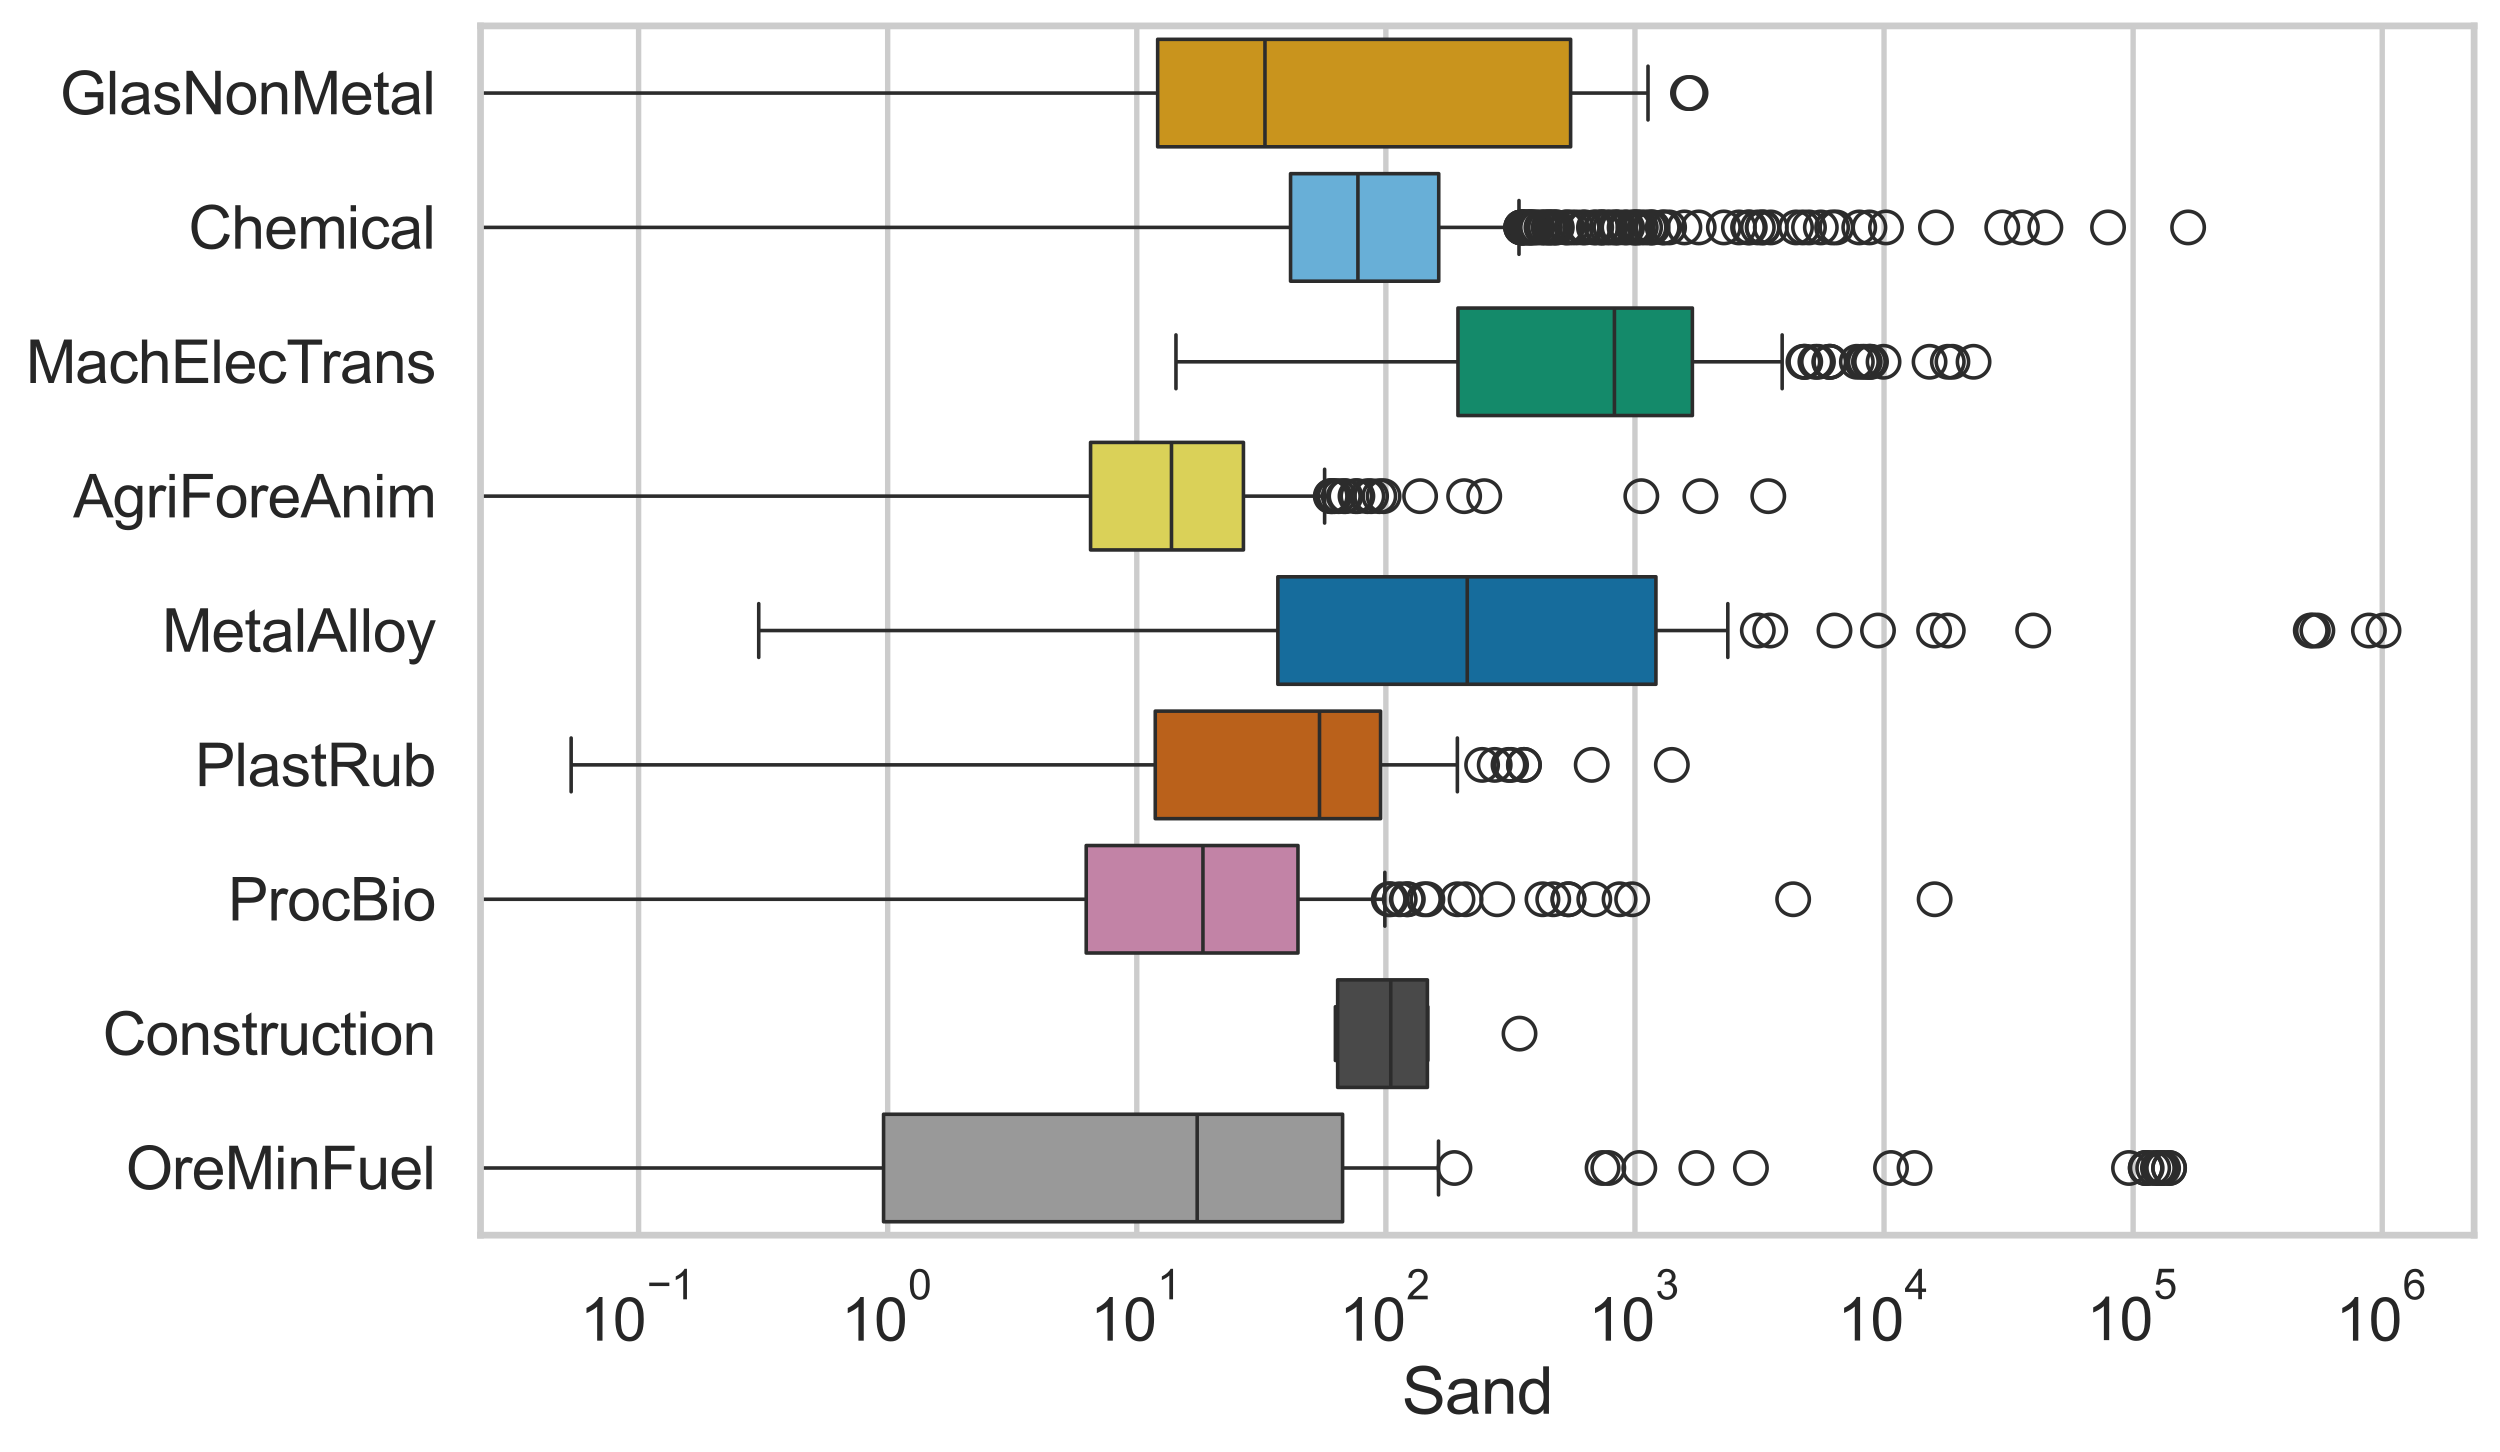 <?xml version="1.0" encoding="utf-8" standalone="no"?>
<!DOCTYPE svg PUBLIC "-//W3C//DTD SVG 1.1//EN"
  "http://www.w3.org/Graphics/SVG/1.1/DTD/svg11.dtd">
<svg xmlns:xlink="http://www.w3.org/1999/xlink" width="695.577pt" height="404.121pt" viewBox="0 0 695.577 404.121" xmlns="http://www.w3.org/2000/svg" version="1.1">
 <defs>
  <style type="text/css">*{stroke-linejoin: round; stroke-linecap: butt}</style>
 </defs>
 <g id="figure_1">
  <g id="patch_1">
   <path d="M 0 404.121 
L 695.577 404.121 
L 695.577 0 
L 0 0 
z
" style="fill: #ffffff"/>
  </g>
  <g id="axes_1">
   <g id="patch_2">
    <path d="M 133.697 343.665 
L 688.377 343.665 
L 688.377 7.2 
L 133.697 7.2 
z
" style="fill: #ffffff"/>
   </g>
   <g id="matplotlib.axis_1">
    <g id="xtick_1">
     <g id="line2d_1">
      <path d="M 177.675 343.665 
L 177.675 7.2 
" clip-path="url(#p811208e76d)" style="fill: none; stroke: #cccccc; stroke-width: 1.5; stroke-linecap: round"/>
     </g>
     <g id="text_1">
      <!-- $\mathdefault{10^{-1}}$ -->
      <g style="fill: #262626" transform="translate(161.34 373.18) scale(0.165 -0.165)">
       <defs>
        <path id="ArialMT-31" d="M 2384 0 
L 1822 0 
L 1822 3584 
Q 1619 3391 1289 3197 
Q 959 3003 697 2906 
L 697 3450 
Q 1169 3672 1522 3987 
Q 1875 4303 2022 4600 
L 2384 4600 
L 2384 0 
z
" transform="scale(0.016)"/>
        <path id="ArialMT-30" d="M 266 2259 
Q 266 3072 433 3567 
Q 600 4063 929 4331 
Q 1259 4600 1759 4600 
Q 2128 4600 2406 4451 
Q 2684 4303 2865 4023 
Q 3047 3744 3150 3342 
Q 3253 2941 3253 2259 
Q 3253 1453 3087 958 
Q 2922 463 2592 192 
Q 2263 -78 1759 -78 
Q 1097 -78 719 397 
Q 266 969 266 2259 
z
M 844 2259 
Q 844 1131 1108 757 
Q 1372 384 1759 384 
Q 2147 384 2411 759 
Q 2675 1134 2675 2259 
Q 2675 3391 2411 3762 
Q 2147 4134 1753 4134 
Q 1366 4134 1134 3806 
Q 844 3388 844 2259 
z
" transform="scale(0.016)"/>
        <path id="ArialMT-2212" d="M 3381 1997 
L 356 1997 
L 356 2522 
L 3381 2522 
L 3381 1997 
z
" transform="scale(0.016)"/>
       </defs>
       <use xlink:href="#ArialMT-31" transform="translate(0 0.994)"/>
       <use xlink:href="#ArialMT-30" transform="translate(55.615 0.994)"/>
       <use xlink:href="#ArialMT-2212" transform="translate(112.973 70.688) scale(0.7)"/>
       <use xlink:href="#ArialMT-31" transform="translate(153.852 70.688) scale(0.7)"/>
      </g>
     </g>
    </g>
    <g id="xtick_2">
     <g id="line2d_2">
      <path d="M 246.98 343.665 
L 246.98 7.2 
" clip-path="url(#p811208e76d)" style="fill: none; stroke: #cccccc; stroke-width: 1.5; stroke-linecap: round"/>
     </g>
     <g id="text_2">
      <!-- $\mathdefault{10^{0}}$ -->
      <g style="fill: #262626" transform="translate(234.027 373.18) scale(0.165 -0.165)">
       <use xlink:href="#ArialMT-31" transform="translate(0 0.994)"/>
       <use xlink:href="#ArialMT-30" transform="translate(55.615 0.994)"/>
       <use xlink:href="#ArialMT-30" transform="translate(112.973 70.688) scale(0.7)"/>
      </g>
     </g>
    </g>
    <g id="xtick_3">
     <g id="line2d_3">
      <path d="M 316.284 343.665 
L 316.284 7.2 
" clip-path="url(#p811208e76d)" style="fill: none; stroke: #cccccc; stroke-width: 1.5; stroke-linecap: round"/>
     </g>
     <g id="text_3">
      <!-- $\mathdefault{10^{1}}$ -->
      <g style="fill: #262626" transform="translate(303.332 373.18) scale(0.165 -0.165)">
       <use xlink:href="#ArialMT-31" transform="translate(0 0.994)"/>
       <use xlink:href="#ArialMT-30" transform="translate(55.615 0.994)"/>
       <use xlink:href="#ArialMT-31" transform="translate(112.973 70.688) scale(0.7)"/>
      </g>
     </g>
    </g>
    <g id="xtick_4">
     <g id="line2d_4">
      <path d="M 385.589 343.665 
L 385.589 7.2 
" clip-path="url(#p811208e76d)" style="fill: none; stroke: #cccccc; stroke-width: 1.5; stroke-linecap: round"/>
     </g>
     <g id="text_4">
      <!-- $\mathdefault{10^{2}}$ -->
      <g style="fill: #262626" transform="translate(372.636 373.18) scale(0.165 -0.165)">
       <defs>
        <path id="ArialMT-32" d="M 3222 541 
L 3222 0 
L 194 0 
Q 188 203 259 391 
Q 375 700 629 1000 
Q 884 1300 1366 1694 
Q 2113 2306 2375 2664 
Q 2638 3022 2638 3341 
Q 2638 3675 2398 3904 
Q 2159 4134 1775 4134 
Q 1369 4134 1125 3890 
Q 881 3647 878 3216 
L 300 3275 
Q 359 3922 746 4261 
Q 1134 4600 1788 4600 
Q 2447 4600 2831 4234 
Q 3216 3869 3216 3328 
Q 3216 3053 3103 2787 
Q 2991 2522 2730 2228 
Q 2469 1934 1863 1422 
Q 1356 997 1212 845 
Q 1069 694 975 541 
L 3222 541 
z
" transform="scale(0.016)"/>
       </defs>
       <use xlink:href="#ArialMT-31" transform="translate(0 0.994)"/>
       <use xlink:href="#ArialMT-30" transform="translate(55.615 0.994)"/>
       <use xlink:href="#ArialMT-32" transform="translate(112.973 70.688) scale(0.7)"/>
      </g>
     </g>
    </g>
    <g id="xtick_5">
     <g id="line2d_5">
      <path d="M 454.893 343.665 
L 454.893 7.2 
" clip-path="url(#p811208e76d)" style="fill: none; stroke: #cccccc; stroke-width: 1.5; stroke-linecap: round"/>
     </g>
     <g id="text_5">
      <!-- $\mathdefault{10^{3}}$ -->
      <g style="fill: #262626" transform="translate(441.941 373.18) scale(0.165 -0.165)">
       <defs>
        <path id="ArialMT-33" d="M 269 1209 
L 831 1284 
Q 928 806 1161 595 
Q 1394 384 1728 384 
Q 2125 384 2398 659 
Q 2672 934 2672 1341 
Q 2672 1728 2419 1979 
Q 2166 2231 1775 2231 
Q 1616 2231 1378 2169 
L 1441 2663 
Q 1497 2656 1531 2656 
Q 1891 2656 2178 2843 
Q 2466 3031 2466 3422 
Q 2466 3731 2256 3934 
Q 2047 4138 1716 4138 
Q 1388 4138 1169 3931 
Q 950 3725 888 3313 
L 325 3413 
Q 428 3978 793 4289 
Q 1159 4600 1703 4600 
Q 2078 4600 2393 4439 
Q 2709 4278 2876 4000 
Q 3044 3722 3044 3409 
Q 3044 3113 2884 2869 
Q 2725 2625 2413 2481 
Q 2819 2388 3044 2092 
Q 3269 1797 3269 1353 
Q 3269 753 2831 336 
Q 2394 -81 1725 -81 
Q 1122 -81 723 278 
Q 325 638 269 1209 
z
" transform="scale(0.016)"/>
       </defs>
       <use xlink:href="#ArialMT-31" transform="translate(0 0.994)"/>
       <use xlink:href="#ArialMT-30" transform="translate(55.615 0.994)"/>
       <use xlink:href="#ArialMT-33" transform="translate(112.973 70.688) scale(0.7)"/>
      </g>
     </g>
    </g>
    <g id="xtick_6">
     <g id="line2d_6">
      <path d="M 524.198 343.665 
L 524.198 7.2 
" clip-path="url(#p811208e76d)" style="fill: none; stroke: #cccccc; stroke-width: 1.5; stroke-linecap: round"/>
     </g>
     <g id="text_6">
      <!-- $\mathdefault{10^{4}}$ -->
      <g style="fill: #262626" transform="translate(511.245 373.015) scale(0.165 -0.165)">
       <defs>
        <path id="ArialMT-34" d="M 2069 0 
L 2069 1097 
L 81 1097 
L 81 1613 
L 2172 4581 
L 2631 4581 
L 2631 1613 
L 3250 1613 
L 3250 1097 
L 2631 1097 
L 2631 0 
L 2069 0 
z
M 2069 1613 
L 2069 3678 
L 634 1613 
L 2069 1613 
z
" transform="scale(0.016)"/>
       </defs>
       <use xlink:href="#ArialMT-31" transform="translate(0 0.202)"/>
       <use xlink:href="#ArialMT-30" transform="translate(55.615 0.202)"/>
       <use xlink:href="#ArialMT-34" transform="translate(112.973 69.895) scale(0.7)"/>
      </g>
     </g>
    </g>
    <g id="xtick_7">
     <g id="line2d_7">
      <path d="M 593.502 343.665 
L 593.502 7.2 
" clip-path="url(#p811208e76d)" style="fill: none; stroke: #cccccc; stroke-width: 1.5; stroke-linecap: round"/>
     </g>
     <g id="text_7">
      <!-- $\mathdefault{10^{5}}$ -->
      <g style="fill: #262626" transform="translate(580.55 373.015) scale(0.165 -0.165)">
       <defs>
        <path id="ArialMT-35" d="M 266 1200 
L 856 1250 
Q 922 819 1161 601 
Q 1400 384 1738 384 
Q 2144 384 2425 690 
Q 2706 997 2706 1503 
Q 2706 1984 2436 2262 
Q 2166 2541 1728 2541 
Q 1456 2541 1237 2417 
Q 1019 2294 894 2097 
L 366 2166 
L 809 4519 
L 3088 4519 
L 3088 3981 
L 1259 3981 
L 1013 2750 
Q 1425 3038 1878 3038 
Q 2478 3038 2890 2622 
Q 3303 2206 3303 1553 
Q 3303 931 2941 478 
Q 2500 -78 1738 -78 
Q 1113 -78 717 272 
Q 322 622 266 1200 
z
" transform="scale(0.016)"/>
       </defs>
       <use xlink:href="#ArialMT-31" transform="translate(0 0.88)"/>
       <use xlink:href="#ArialMT-30" transform="translate(55.615 0.88)"/>
       <use xlink:href="#ArialMT-35" transform="translate(112.973 70.573) scale(0.7)"/>
      </g>
     </g>
    </g>
    <g id="xtick_8">
     <g id="line2d_8">
      <path d="M 662.807 343.665 
L 662.807 7.2 
" clip-path="url(#p811208e76d)" style="fill: none; stroke: #cccccc; stroke-width: 1.5; stroke-linecap: round"/>
     </g>
     <g id="text_8">
      <!-- $\mathdefault{10^{6}}$ -->
      <g style="fill: #262626" transform="translate(649.854 373.18) scale(0.165 -0.165)">
       <defs>
        <path id="ArialMT-36" d="M 3184 3459 
L 2625 3416 
Q 2550 3747 2413 3897 
Q 2184 4138 1850 4138 
Q 1581 4138 1378 3988 
Q 1113 3794 959 3422 
Q 806 3050 800 2363 
Q 1003 2672 1297 2822 
Q 1591 2972 1913 2972 
Q 2475 2972 2870 2558 
Q 3266 2144 3266 1488 
Q 3266 1056 3080 686 
Q 2894 316 2569 119 
Q 2244 -78 1831 -78 
Q 1128 -78 684 439 
Q 241 956 241 2144 
Q 241 3472 731 4075 
Q 1159 4600 1884 4600 
Q 2425 4600 2770 4297 
Q 3116 3994 3184 3459 
z
M 888 1484 
Q 888 1194 1011 928 
Q 1134 663 1356 523 
Q 1578 384 1822 384 
Q 2178 384 2434 671 
Q 2691 959 2691 1453 
Q 2691 1928 2437 2201 
Q 2184 2475 1800 2475 
Q 1419 2475 1153 2201 
Q 888 1928 888 1484 
z
" transform="scale(0.016)"/>
       </defs>
       <use xlink:href="#ArialMT-31" transform="translate(0 0.994)"/>
       <use xlink:href="#ArialMT-30" transform="translate(55.615 0.994)"/>
       <use xlink:href="#ArialMT-36" transform="translate(112.973 70.688) scale(0.7)"/>
      </g>
     </g>
    </g>
    <g id="xtick_9"/>
    <g id="xtick_10"/>
    <g id="xtick_11"/>
    <g id="xtick_12"/>
    <g id="xtick_13"/>
    <g id="xtick_14"/>
    <g id="xtick_15"/>
    <g id="xtick_16"/>
    <g id="xtick_17"/>
    <g id="xtick_18"/>
    <g id="xtick_19"/>
    <g id="xtick_20"/>
    <g id="xtick_21"/>
    <g id="xtick_22"/>
    <g id="xtick_23"/>
    <g id="xtick_24"/>
    <g id="xtick_25"/>
    <g id="xtick_26"/>
    <g id="xtick_27"/>
    <g id="xtick_28"/>
    <g id="xtick_29"/>
    <g id="xtick_30"/>
    <g id="xtick_31"/>
    <g id="xtick_32"/>
    <g id="xtick_33"/>
    <g id="xtick_34"/>
    <g id="xtick_35"/>
    <g id="xtick_36"/>
    <g id="xtick_37"/>
    <g id="xtick_38"/>
    <g id="xtick_39"/>
    <g id="xtick_40"/>
    <g id="xtick_41"/>
    <g id="xtick_42"/>
    <g id="xtick_43"/>
    <g id="xtick_44"/>
    <g id="xtick_45"/>
    <g id="xtick_46"/>
    <g id="xtick_47"/>
    <g id="xtick_48"/>
    <g id="xtick_49"/>
    <g id="xtick_50"/>
    <g id="xtick_51"/>
    <g id="xtick_52"/>
    <g id="xtick_53"/>
    <g id="xtick_54"/>
    <g id="xtick_55"/>
    <g id="xtick_56"/>
    <g id="xtick_57"/>
    <g id="xtick_58"/>
    <g id="xtick_59"/>
    <g id="xtick_60"/>
    <g id="xtick_61"/>
    <g id="xtick_62"/>
    <g id="xtick_63"/>
    <g id="xtick_64"/>
    <g id="xtick_65"/>
    <g id="xtick_66"/>
    <g id="xtick_67"/>
    <g id="xtick_68"/>
    <g id="xtick_69"/>
    <g id="xtick_70"/>
    <g id="xtick_71"/>
    <g id="xtick_72"/>
    <g id="text_9">
     <!-- Sand -->
     <g style="fill: #262626" transform="translate(390.019 393.344) scale(0.18 -0.18)">
      <defs>
       <path id="ArialMT-53" d="M 288 1472 
L 859 1522 
Q 900 1178 1048 958 
Q 1197 738 1509 602 
Q 1822 466 2213 466 
Q 2559 466 2825 569 
Q 3091 672 3220 851 
Q 3350 1031 3350 1244 
Q 3350 1459 3225 1620 
Q 3100 1781 2813 1891 
Q 2628 1963 1997 2114 
Q 1366 2266 1113 2400 
Q 784 2572 623 2826 
Q 463 3081 463 3397 
Q 463 3744 659 4045 
Q 856 4347 1234 4503 
Q 1613 4659 2075 4659 
Q 2584 4659 2973 4495 
Q 3363 4331 3572 4012 
Q 3781 3694 3797 3291 
L 3216 3247 
Q 3169 3681 2898 3903 
Q 2628 4125 2100 4125 
Q 1550 4125 1298 3923 
Q 1047 3722 1047 3438 
Q 1047 3191 1225 3031 
Q 1400 2872 2139 2705 
Q 2878 2538 3153 2413 
Q 3553 2228 3743 1945 
Q 3934 1663 3934 1294 
Q 3934 928 3725 604 
Q 3516 281 3123 101 
Q 2731 -78 2241 -78 
Q 1619 -78 1198 103 
Q 778 284 539 648 
Q 300 1013 288 1472 
z
" transform="scale(0.016)"/>
       <path id="ArialMT-61" d="M 2588 409 
Q 2275 144 1986 34 
Q 1697 -75 1366 -75 
Q 819 -75 525 192 
Q 231 459 231 875 
Q 231 1119 342 1320 
Q 453 1522 633 1644 
Q 813 1766 1038 1828 
Q 1203 1872 1538 1913 
Q 2219 1994 2541 2106 
Q 2544 2222 2544 2253 
Q 2544 2597 2384 2738 
Q 2169 2928 1744 2928 
Q 1347 2928 1158 2789 
Q 969 2650 878 2297 
L 328 2372 
Q 403 2725 575 2942 
Q 747 3159 1072 3276 
Q 1397 3394 1825 3394 
Q 2250 3394 2515 3294 
Q 2781 3194 2906 3042 
Q 3031 2891 3081 2659 
Q 3109 2516 3109 2141 
L 3109 1391 
Q 3109 606 3145 398 
Q 3181 191 3288 0 
L 2700 0 
Q 2613 175 2588 409 
z
M 2541 1666 
Q 2234 1541 1622 1453 
Q 1275 1403 1131 1340 
Q 988 1278 909 1158 
Q 831 1038 831 891 
Q 831 666 1001 516 
Q 1172 366 1500 366 
Q 1825 366 2078 508 
Q 2331 650 2450 897 
Q 2541 1088 2541 1459 
L 2541 1666 
z
" transform="scale(0.016)"/>
       <path id="ArialMT-6e" d="M 422 0 
L 422 3319 
L 928 3319 
L 928 2847 
Q 1294 3394 1984 3394 
Q 2284 3394 2536 3286 
Q 2788 3178 2913 3003 
Q 3038 2828 3088 2588 
Q 3119 2431 3119 2041 
L 3119 0 
L 2556 0 
L 2556 2019 
Q 2556 2363 2490 2533 
Q 2425 2703 2258 2804 
Q 2091 2906 1866 2906 
Q 1506 2906 1245 2678 
Q 984 2450 984 1813 
L 984 0 
L 422 0 
z
" transform="scale(0.016)"/>
       <path id="ArialMT-64" d="M 2575 0 
L 2575 419 
Q 2259 -75 1647 -75 
Q 1250 -75 917 144 
Q 584 363 401 755 
Q 219 1147 219 1656 
Q 219 2153 384 2558 
Q 550 2963 881 3178 
Q 1213 3394 1622 3394 
Q 1922 3394 2156 3267 
Q 2391 3141 2538 2938 
L 2538 4581 
L 3097 4581 
L 3097 0 
L 2575 0 
z
M 797 1656 
Q 797 1019 1065 703 
Q 1334 388 1700 388 
Q 2069 388 2326 689 
Q 2584 991 2584 1609 
Q 2584 2291 2321 2609 
Q 2059 2928 1675 2928 
Q 1300 2928 1048 2622 
Q 797 2316 797 1656 
z
" transform="scale(0.016)"/>
      </defs>
      <use xlink:href="#ArialMT-53"/>
      <use xlink:href="#ArialMT-61" transform="translate(66.699 0)"/>
      <use xlink:href="#ArialMT-6e" transform="translate(122.314 0)"/>
      <use xlink:href="#ArialMT-64" transform="translate(177.93 0)"/>
     </g>
    </g>
   </g>
   <g id="matplotlib.axis_2">
    <g id="ytick_1">
     <g id="text_10">
      <!-- GlasNonMetal -->
      <g style="fill: #262626" transform="translate(16.659 31.798) scale(0.165 -0.165)">
       <defs>
        <path id="ArialMT-47" d="M 2638 1797 
L 2638 2334 
L 4578 2338 
L 4578 638 
Q 4131 281 3656 101 
Q 3181 -78 2681 -78 
Q 2006 -78 1454 211 
Q 903 500 622 1047 
Q 341 1594 341 2269 
Q 341 2938 620 3517 
Q 900 4097 1425 4378 
Q 1950 4659 2634 4659 
Q 3131 4659 3532 4498 
Q 3934 4338 4162 4050 
Q 4391 3763 4509 3300 
L 3963 3150 
Q 3859 3500 3706 3700 
Q 3553 3900 3268 4020 
Q 2984 4141 2638 4141 
Q 2222 4141 1919 4014 
Q 1616 3888 1430 3681 
Q 1244 3475 1141 3228 
Q 966 2803 966 2306 
Q 966 1694 1177 1281 
Q 1388 869 1791 669 
Q 2194 469 2647 469 
Q 3041 469 3416 620 
Q 3791 772 3984 944 
L 3984 1797 
L 2638 1797 
z
" transform="scale(0.016)"/>
        <path id="ArialMT-6c" d="M 409 0 
L 409 4581 
L 972 4581 
L 972 0 
L 409 0 
z
" transform="scale(0.016)"/>
        <path id="ArialMT-73" d="M 197 991 
L 753 1078 
Q 800 744 1014 566 
Q 1228 388 1613 388 
Q 2000 388 2187 545 
Q 2375 703 2375 916 
Q 2375 1106 2209 1216 
Q 2094 1291 1634 1406 
Q 1016 1563 777 1677 
Q 538 1791 414 1992 
Q 291 2194 291 2438 
Q 291 2659 392 2848 
Q 494 3038 669 3163 
Q 800 3259 1026 3326 
Q 1253 3394 1513 3394 
Q 1903 3394 2198 3281 
Q 2494 3169 2634 2976 
Q 2775 2784 2828 2463 
L 2278 2388 
Q 2241 2644 2061 2787 
Q 1881 2931 1553 2931 
Q 1166 2931 1000 2803 
Q 834 2675 834 2503 
Q 834 2394 903 2306 
Q 972 2216 1119 2156 
Q 1203 2125 1616 2013 
Q 2213 1853 2448 1751 
Q 2684 1650 2818 1456 
Q 2953 1263 2953 975 
Q 2953 694 2789 445 
Q 2625 197 2315 61 
Q 2006 -75 1616 -75 
Q 969 -75 630 194 
Q 291 463 197 991 
z
" transform="scale(0.016)"/>
        <path id="ArialMT-4e" d="M 488 0 
L 488 4581 
L 1109 4581 
L 3516 984 
L 3516 4581 
L 4097 4581 
L 4097 0 
L 3475 0 
L 1069 3600 
L 1069 0 
L 488 0 
z
" transform="scale(0.016)"/>
        <path id="ArialMT-6f" d="M 213 1659 
Q 213 2581 725 3025 
Q 1153 3394 1769 3394 
Q 2453 3394 2887 2945 
Q 3322 2497 3322 1706 
Q 3322 1066 3130 698 
Q 2938 331 2570 128 
Q 2203 -75 1769 -75 
Q 1072 -75 642 372 
Q 213 819 213 1659 
z
M 791 1659 
Q 791 1022 1069 705 
Q 1347 388 1769 388 
Q 2188 388 2466 706 
Q 2744 1025 2744 1678 
Q 2744 2294 2464 2611 
Q 2184 2928 1769 2928 
Q 1347 2928 1069 2612 
Q 791 2297 791 1659 
z
" transform="scale(0.016)"/>
        <path id="ArialMT-4d" d="M 475 0 
L 475 4581 
L 1388 4581 
L 2472 1338 
Q 2622 884 2691 659 
Q 2769 909 2934 1394 
L 4031 4581 
L 4847 4581 
L 4847 0 
L 4263 0 
L 4263 3834 
L 2931 0 
L 2384 0 
L 1059 3900 
L 1059 0 
L 475 0 
z
" transform="scale(0.016)"/>
        <path id="ArialMT-65" d="M 2694 1069 
L 3275 997 
Q 3138 488 2766 206 
Q 2394 -75 1816 -75 
Q 1088 -75 661 373 
Q 234 822 234 1631 
Q 234 2469 665 2931 
Q 1097 3394 1784 3394 
Q 2450 3394 2872 2941 
Q 3294 2488 3294 1666 
Q 3294 1616 3291 1516 
L 816 1516 
Q 847 969 1125 678 
Q 1403 388 1819 388 
Q 2128 388 2347 550 
Q 2566 713 2694 1069 
z
M 847 1978 
L 2700 1978 
Q 2663 2397 2488 2606 
Q 2219 2931 1791 2931 
Q 1403 2931 1139 2672 
Q 875 2413 847 1978 
z
" transform="scale(0.016)"/>
        <path id="ArialMT-74" d="M 1650 503 
L 1731 6 
Q 1494 -44 1306 -44 
Q 1000 -44 831 53 
Q 663 150 594 308 
Q 525 466 525 972 
L 525 2881 
L 113 2881 
L 113 3319 
L 525 3319 
L 525 4141 
L 1084 4478 
L 1084 3319 
L 1650 3319 
L 1650 2881 
L 1084 2881 
L 1084 941 
Q 1084 700 1114 631 
Q 1144 563 1211 522 
Q 1278 481 1403 481 
Q 1497 481 1650 503 
z
" transform="scale(0.016)"/>
       </defs>
       <use xlink:href="#ArialMT-47"/>
       <use xlink:href="#ArialMT-6c" transform="translate(77.783 0)"/>
       <use xlink:href="#ArialMT-61" transform="translate(100 0)"/>
       <use xlink:href="#ArialMT-73" transform="translate(155.615 0)"/>
       <use xlink:href="#ArialMT-4e" transform="translate(205.615 0)"/>
       <use xlink:href="#ArialMT-6f" transform="translate(277.832 0)"/>
       <use xlink:href="#ArialMT-6e" transform="translate(333.447 0)"/>
       <use xlink:href="#ArialMT-4d" transform="translate(389.062 0)"/>
       <use xlink:href="#ArialMT-65" transform="translate(472.363 0)"/>
       <use xlink:href="#ArialMT-74" transform="translate(527.979 0)"/>
       <use xlink:href="#ArialMT-61" transform="translate(555.762 0)"/>
       <use xlink:href="#ArialMT-6c" transform="translate(611.377 0)"/>
      </g>
     </g>
    </g>
    <g id="ytick_2">
     <g id="text_11">
      <!-- Chemical -->
      <g style="fill: #262626" transform="translate(52.428 69.183) scale(0.165 -0.165)">
       <defs>
        <path id="ArialMT-43" d="M 3763 1606 
L 4369 1453 
Q 4178 706 3683 314 
Q 3188 -78 2472 -78 
Q 1731 -78 1267 223 
Q 803 525 561 1097 
Q 319 1669 319 2325 
Q 319 3041 592 3573 
Q 866 4106 1370 4382 
Q 1875 4659 2481 4659 
Q 3169 4659 3637 4309 
Q 4106 3959 4291 3325 
L 3694 3184 
Q 3534 3684 3231 3912 
Q 2928 4141 2469 4141 
Q 1941 4141 1586 3887 
Q 1231 3634 1087 3207 
Q 944 2781 944 2328 
Q 944 1744 1114 1308 
Q 1284 872 1643 656 
Q 2003 441 2422 441 
Q 2931 441 3284 734 
Q 3638 1028 3763 1606 
z
" transform="scale(0.016)"/>
        <path id="ArialMT-68" d="M 422 0 
L 422 4581 
L 984 4581 
L 984 2938 
Q 1378 3394 1978 3394 
Q 2347 3394 2619 3248 
Q 2891 3103 3008 2847 
Q 3125 2591 3125 2103 
L 3125 0 
L 2563 0 
L 2563 2103 
Q 2563 2525 2380 2717 
Q 2197 2909 1863 2909 
Q 1613 2909 1392 2779 
Q 1172 2650 1078 2428 
Q 984 2206 984 1816 
L 984 0 
L 422 0 
z
" transform="scale(0.016)"/>
        <path id="ArialMT-6d" d="M 422 0 
L 422 3319 
L 925 3319 
L 925 2853 
Q 1081 3097 1340 3245 
Q 1600 3394 1931 3394 
Q 2300 3394 2536 3241 
Q 2772 3088 2869 2813 
Q 3263 3394 3894 3394 
Q 4388 3394 4653 3120 
Q 4919 2847 4919 2278 
L 4919 0 
L 4359 0 
L 4359 2091 
Q 4359 2428 4304 2576 
Q 4250 2725 4106 2815 
Q 3963 2906 3769 2906 
Q 3419 2906 3187 2673 
Q 2956 2441 2956 1928 
L 2956 0 
L 2394 0 
L 2394 2156 
Q 2394 2531 2256 2718 
Q 2119 2906 1806 2906 
Q 1569 2906 1367 2781 
Q 1166 2656 1075 2415 
Q 984 2175 984 1722 
L 984 0 
L 422 0 
z
" transform="scale(0.016)"/>
        <path id="ArialMT-69" d="M 425 3934 
L 425 4581 
L 988 4581 
L 988 3934 
L 425 3934 
z
M 425 0 
L 425 3319 
L 988 3319 
L 988 0 
L 425 0 
z
" transform="scale(0.016)"/>
        <path id="ArialMT-63" d="M 2588 1216 
L 3141 1144 
Q 3050 572 2676 248 
Q 2303 -75 1759 -75 
Q 1078 -75 664 370 
Q 250 816 250 1647 
Q 250 2184 428 2587 
Q 606 2991 970 3192 
Q 1334 3394 1763 3394 
Q 2303 3394 2647 3120 
Q 2991 2847 3088 2344 
L 2541 2259 
Q 2463 2594 2264 2762 
Q 2066 2931 1784 2931 
Q 1359 2931 1093 2626 
Q 828 2322 828 1663 
Q 828 994 1084 691 
Q 1341 388 1753 388 
Q 2084 388 2306 591 
Q 2528 794 2588 1216 
z
" transform="scale(0.016)"/>
       </defs>
       <use xlink:href="#ArialMT-43"/>
       <use xlink:href="#ArialMT-68" transform="translate(72.217 0)"/>
       <use xlink:href="#ArialMT-65" transform="translate(127.832 0)"/>
       <use xlink:href="#ArialMT-6d" transform="translate(183.447 0)"/>
       <use xlink:href="#ArialMT-69" transform="translate(266.748 0)"/>
       <use xlink:href="#ArialMT-63" transform="translate(288.965 0)"/>
       <use xlink:href="#ArialMT-61" transform="translate(338.965 0)"/>
       <use xlink:href="#ArialMT-6c" transform="translate(394.58 0)"/>
      </g>
     </g>
    </g>
    <g id="ytick_3">
     <g id="text_12">
      <!-- MachElecTrans -->
      <g style="fill: #262626" transform="translate(7.2 106.568) scale(0.165 -0.165)">
       <defs>
        <path id="ArialMT-45" d="M 506 0 
L 506 4581 
L 3819 4581 
L 3819 4041 
L 1113 4041 
L 1113 2638 
L 3647 2638 
L 3647 2100 
L 1113 2100 
L 1113 541 
L 3925 541 
L 3925 0 
L 506 0 
z
" transform="scale(0.016)"/>
        <path id="ArialMT-54" d="M 1659 0 
L 1659 4041 
L 150 4041 
L 150 4581 
L 3781 4581 
L 3781 4041 
L 2266 4041 
L 2266 0 
L 1659 0 
z
" transform="scale(0.016)"/>
        <path id="ArialMT-72" d="M 416 0 
L 416 3319 
L 922 3319 
L 922 2816 
Q 1116 3169 1280 3281 
Q 1444 3394 1641 3394 
Q 1925 3394 2219 3213 
L 2025 2691 
Q 1819 2813 1613 2813 
Q 1428 2813 1281 2702 
Q 1134 2591 1072 2394 
Q 978 2094 978 1738 
L 978 0 
L 416 0 
z
" transform="scale(0.016)"/>
       </defs>
       <use xlink:href="#ArialMT-4d"/>
       <use xlink:href="#ArialMT-61" transform="translate(83.301 0)"/>
       <use xlink:href="#ArialMT-63" transform="translate(138.916 0)"/>
       <use xlink:href="#ArialMT-68" transform="translate(188.916 0)"/>
       <use xlink:href="#ArialMT-45" transform="translate(244.531 0)"/>
       <use xlink:href="#ArialMT-6c" transform="translate(311.23 0)"/>
       <use xlink:href="#ArialMT-65" transform="translate(333.447 0)"/>
       <use xlink:href="#ArialMT-63" transform="translate(389.062 0)"/>
       <use xlink:href="#ArialMT-54" transform="translate(439.062 0)"/>
       <use xlink:href="#ArialMT-72" transform="translate(496.396 0)"/>
       <use xlink:href="#ArialMT-61" transform="translate(529.697 0)"/>
       <use xlink:href="#ArialMT-6e" transform="translate(585.312 0)"/>
       <use xlink:href="#ArialMT-73" transform="translate(640.928 0)"/>
      </g>
     </g>
    </g>
    <g id="ytick_4">
     <g id="text_13">
      <!-- AgriForeAnim -->
      <g style="fill: #262626" transform="translate(20.341 143.953) scale(0.165 -0.165)">
       <defs>
        <path id="ArialMT-41" d="M -9 0 
L 1750 4581 
L 2403 4581 
L 4278 0 
L 3588 0 
L 3053 1388 
L 1138 1388 
L 634 0 
L -9 0 
z
M 1313 1881 
L 2866 1881 
L 2388 3150 
Q 2169 3728 2063 4100 
Q 1975 3659 1816 3225 
L 1313 1881 
z
" transform="scale(0.016)"/>
        <path id="ArialMT-67" d="M 319 -275 
L 866 -356 
Q 900 -609 1056 -725 
Q 1266 -881 1628 -881 
Q 2019 -881 2231 -725 
Q 2444 -569 2519 -288 
Q 2563 -116 2559 434 
Q 2191 0 1641 0 
Q 956 0 581 494 
Q 206 988 206 1678 
Q 206 2153 378 2554 
Q 550 2956 876 3175 
Q 1203 3394 1644 3394 
Q 2231 3394 2613 2919 
L 2613 3319 
L 3131 3319 
L 3131 450 
Q 3131 -325 2973 -648 
Q 2816 -972 2473 -1159 
Q 2131 -1347 1631 -1347 
Q 1038 -1347 672 -1080 
Q 306 -813 319 -275 
z
M 784 1719 
Q 784 1066 1043 766 
Q 1303 466 1694 466 
Q 2081 466 2343 764 
Q 2606 1063 2606 1700 
Q 2606 2309 2336 2618 
Q 2066 2928 1684 2928 
Q 1309 2928 1046 2623 
Q 784 2319 784 1719 
z
" transform="scale(0.016)"/>
        <path id="ArialMT-46" d="M 525 0 
L 525 4581 
L 3616 4581 
L 3616 4041 
L 1131 4041 
L 1131 2622 
L 3281 2622 
L 3281 2081 
L 1131 2081 
L 1131 0 
L 525 0 
z
" transform="scale(0.016)"/>
       </defs>
       <use xlink:href="#ArialMT-41"/>
       <use xlink:href="#ArialMT-67" transform="translate(66.699 0)"/>
       <use xlink:href="#ArialMT-72" transform="translate(122.314 0)"/>
       <use xlink:href="#ArialMT-69" transform="translate(155.615 0)"/>
       <use xlink:href="#ArialMT-46" transform="translate(177.832 0)"/>
       <use xlink:href="#ArialMT-6f" transform="translate(238.916 0)"/>
       <use xlink:href="#ArialMT-72" transform="translate(294.531 0)"/>
       <use xlink:href="#ArialMT-65" transform="translate(327.832 0)"/>
       <use xlink:href="#ArialMT-41" transform="translate(383.447 0)"/>
       <use xlink:href="#ArialMT-6e" transform="translate(450.146 0)"/>
       <use xlink:href="#ArialMT-69" transform="translate(505.762 0)"/>
       <use xlink:href="#ArialMT-6d" transform="translate(527.979 0)"/>
      </g>
     </g>
    </g>
    <g id="ytick_5">
     <g id="text_14">
      <!-- MetalAlloy -->
      <g style="fill: #262626" transform="translate(45.088 181.337) scale(0.165 -0.165)">
       <defs>
        <path id="ArialMT-79" d="M 397 -1278 
L 334 -750 
Q 519 -800 656 -800 
Q 844 -800 956 -737 
Q 1069 -675 1141 -563 
Q 1194 -478 1313 -144 
Q 1328 -97 1363 -6 
L 103 3319 
L 709 3319 
L 1400 1397 
Q 1534 1031 1641 628 
Q 1738 1016 1872 1384 
L 2581 3319 
L 3144 3319 
L 1881 -56 
Q 1678 -603 1566 -809 
Q 1416 -1088 1222 -1217 
Q 1028 -1347 759 -1347 
Q 597 -1347 397 -1278 
z
" transform="scale(0.016)"/>
       </defs>
       <use xlink:href="#ArialMT-4d"/>
       <use xlink:href="#ArialMT-65" transform="translate(83.301 0)"/>
       <use xlink:href="#ArialMT-74" transform="translate(138.916 0)"/>
       <use xlink:href="#ArialMT-61" transform="translate(166.699 0)"/>
       <use xlink:href="#ArialMT-6c" transform="translate(222.314 0)"/>
       <use xlink:href="#ArialMT-41" transform="translate(244.531 0)"/>
       <use xlink:href="#ArialMT-6c" transform="translate(311.23 0)"/>
       <use xlink:href="#ArialMT-6c" transform="translate(333.447 0)"/>
       <use xlink:href="#ArialMT-6f" transform="translate(355.664 0)"/>
       <use xlink:href="#ArialMT-79" transform="translate(411.279 0)"/>
      </g>
     </g>
    </g>
    <g id="ytick_6">
     <g id="text_15">
      <!-- PlastRub -->
      <g style="fill: #262626" transform="translate(54.248 218.722) scale(0.165 -0.165)">
       <defs>
        <path id="ArialMT-50" d="M 494 0 
L 494 4581 
L 2222 4581 
Q 2678 4581 2919 4538 
Q 3256 4481 3484 4323 
Q 3713 4166 3852 3881 
Q 3991 3597 3991 3256 
Q 3991 2672 3619 2267 
Q 3247 1863 2275 1863 
L 1100 1863 
L 1100 0 
L 494 0 
z
M 1100 2403 
L 2284 2403 
Q 2872 2403 3119 2622 
Q 3366 2841 3366 3238 
Q 3366 3525 3220 3729 
Q 3075 3934 2838 4000 
Q 2684 4041 2272 4041 
L 1100 4041 
L 1100 2403 
z
" transform="scale(0.016)"/>
        <path id="ArialMT-52" d="M 503 0 
L 503 4581 
L 2534 4581 
Q 3147 4581 3465 4457 
Q 3784 4334 3975 4021 
Q 4166 3709 4166 3331 
Q 4166 2844 3850 2509 
Q 3534 2175 2875 2084 
Q 3116 1969 3241 1856 
Q 3506 1613 3744 1247 
L 4541 0 
L 3778 0 
L 3172 953 
Q 2906 1366 2734 1584 
Q 2563 1803 2427 1890 
Q 2291 1978 2150 2013 
Q 2047 2034 1813 2034 
L 1109 2034 
L 1109 0 
L 503 0 
z
M 1109 2559 
L 2413 2559 
Q 2828 2559 3062 2645 
Q 3297 2731 3419 2920 
Q 3541 3109 3541 3331 
Q 3541 3656 3305 3865 
Q 3069 4075 2559 4075 
L 1109 4075 
L 1109 2559 
z
" transform="scale(0.016)"/>
        <path id="ArialMT-75" d="M 2597 0 
L 2597 488 
Q 2209 -75 1544 -75 
Q 1250 -75 995 37 
Q 741 150 617 320 
Q 494 491 444 738 
Q 409 903 409 1263 
L 409 3319 
L 972 3319 
L 972 1478 
Q 972 1038 1006 884 
Q 1059 663 1231 536 
Q 1403 409 1656 409 
Q 1909 409 2131 539 
Q 2353 669 2445 892 
Q 2538 1116 2538 1541 
L 2538 3319 
L 3100 3319 
L 3100 0 
L 2597 0 
z
" transform="scale(0.016)"/>
        <path id="ArialMT-62" d="M 941 0 
L 419 0 
L 419 4581 
L 981 4581 
L 981 2947 
Q 1338 3394 1891 3394 
Q 2197 3394 2470 3270 
Q 2744 3147 2920 2923 
Q 3097 2700 3197 2384 
Q 3297 2069 3297 1709 
Q 3297 856 2875 390 
Q 2453 -75 1863 -75 
Q 1275 -75 941 416 
L 941 0 
z
M 934 1684 
Q 934 1088 1097 822 
Q 1363 388 1816 388 
Q 2184 388 2453 708 
Q 2722 1028 2722 1663 
Q 2722 2313 2464 2622 
Q 2206 2931 1841 2931 
Q 1472 2931 1203 2611 
Q 934 2291 934 1684 
z
" transform="scale(0.016)"/>
       </defs>
       <use xlink:href="#ArialMT-50"/>
       <use xlink:href="#ArialMT-6c" transform="translate(66.699 0)"/>
       <use xlink:href="#ArialMT-61" transform="translate(88.916 0)"/>
       <use xlink:href="#ArialMT-73" transform="translate(144.531 0)"/>
       <use xlink:href="#ArialMT-74" transform="translate(194.531 0)"/>
       <use xlink:href="#ArialMT-52" transform="translate(222.314 0)"/>
       <use xlink:href="#ArialMT-75" transform="translate(294.531 0)"/>
       <use xlink:href="#ArialMT-62" transform="translate(350.146 0)"/>
      </g>
     </g>
    </g>
    <g id="ytick_7">
     <g id="text_16">
      <!-- ProcBio -->
      <g style="fill: #262626" transform="translate(63.424 256.107) scale(0.165 -0.165)">
       <defs>
        <path id="ArialMT-42" d="M 469 0 
L 469 4581 
L 2188 4581 
Q 2713 4581 3030 4442 
Q 3347 4303 3526 4014 
Q 3706 3725 3706 3409 
Q 3706 3116 3547 2856 
Q 3388 2597 3066 2438 
Q 3481 2316 3704 2022 
Q 3928 1728 3928 1328 
Q 3928 1006 3792 729 
Q 3656 453 3456 303 
Q 3256 153 2954 76 
Q 2653 0 2216 0 
L 469 0 
z
M 1075 2656 
L 2066 2656 
Q 2469 2656 2644 2709 
Q 2875 2778 2992 2937 
Q 3109 3097 3109 3338 
Q 3109 3566 3000 3739 
Q 2891 3913 2687 3977 
Q 2484 4041 1991 4041 
L 1075 4041 
L 1075 2656 
z
M 1075 541 
L 2216 541 
Q 2509 541 2628 563 
Q 2838 600 2978 687 
Q 3119 775 3209 942 
Q 3300 1109 3300 1328 
Q 3300 1584 3169 1773 
Q 3038 1963 2805 2039 
Q 2572 2116 2134 2116 
L 1075 2116 
L 1075 541 
z
" transform="scale(0.016)"/>
       </defs>
       <use xlink:href="#ArialMT-50"/>
       <use xlink:href="#ArialMT-72" transform="translate(66.699 0)"/>
       <use xlink:href="#ArialMT-6f" transform="translate(100 0)"/>
       <use xlink:href="#ArialMT-63" transform="translate(155.615 0)"/>
       <use xlink:href="#ArialMT-42" transform="translate(205.615 0)"/>
       <use xlink:href="#ArialMT-69" transform="translate(272.314 0)"/>
       <use xlink:href="#ArialMT-6f" transform="translate(294.531 0)"/>
      </g>
     </g>
    </g>
    <g id="ytick_8">
     <g id="text_17">
      <!-- Construction -->
      <g style="fill: #262626" transform="translate(28.575 293.492) scale(0.165 -0.165)">
       <use xlink:href="#ArialMT-43"/>
       <use xlink:href="#ArialMT-6f" transform="translate(72.217 0)"/>
       <use xlink:href="#ArialMT-6e" transform="translate(127.832 0)"/>
       <use xlink:href="#ArialMT-73" transform="translate(183.447 0)"/>
       <use xlink:href="#ArialMT-74" transform="translate(233.447 0)"/>
       <use xlink:href="#ArialMT-72" transform="translate(261.23 0)"/>
       <use xlink:href="#ArialMT-75" transform="translate(294.531 0)"/>
       <use xlink:href="#ArialMT-63" transform="translate(350.146 0)"/>
       <use xlink:href="#ArialMT-74" transform="translate(400.146 0)"/>
       <use xlink:href="#ArialMT-69" transform="translate(427.93 0)"/>
       <use xlink:href="#ArialMT-6f" transform="translate(450.146 0)"/>
       <use xlink:href="#ArialMT-6e" transform="translate(505.762 0)"/>
      </g>
     </g>
    </g>
    <g id="ytick_9">
     <g id="text_18">
      <!-- OreMinFuel -->
      <g style="fill: #262626" transform="translate(35.013 330.877) scale(0.165 -0.165)">
       <defs>
        <path id="ArialMT-4f" d="M 309 2231 
Q 309 3372 921 4017 
Q 1534 4663 2503 4663 
Q 3138 4663 3647 4359 
Q 4156 4056 4423 3514 
Q 4691 2972 4691 2284 
Q 4691 1588 4409 1038 
Q 4128 488 3612 205 
Q 3097 -78 2500 -78 
Q 1853 -78 1343 234 
Q 834 547 571 1087 
Q 309 1628 309 2231 
z
M 934 2222 
Q 934 1394 1379 917 
Q 1825 441 2497 441 
Q 3181 441 3623 922 
Q 4066 1403 4066 2288 
Q 4066 2847 3877 3264 
Q 3688 3681 3323 3911 
Q 2959 4141 2506 4141 
Q 1863 4141 1398 3698 
Q 934 3256 934 2222 
z
" transform="scale(0.016)"/>
       </defs>
       <use xlink:href="#ArialMT-4f"/>
       <use xlink:href="#ArialMT-72" transform="translate(77.783 0)"/>
       <use xlink:href="#ArialMT-65" transform="translate(111.084 0)"/>
       <use xlink:href="#ArialMT-4d" transform="translate(166.699 0)"/>
       <use xlink:href="#ArialMT-69" transform="translate(250 0)"/>
       <use xlink:href="#ArialMT-6e" transform="translate(272.217 0)"/>
       <use xlink:href="#ArialMT-46" transform="translate(327.832 0)"/>
       <use xlink:href="#ArialMT-75" transform="translate(388.916 0)"/>
       <use xlink:href="#ArialMT-65" transform="translate(444.531 0)"/>
       <use xlink:href="#ArialMT-6c" transform="translate(500.146 0)"/>
      </g>
     </g>
    </g>
   </g>
   <g id="patch_3">
    <path d="M 322.098 10.938 
L 322.098 40.846 
L 436.993 40.846 
L 436.993 10.938 
L 322.098 10.938 
z
" clip-path="url(#p811208e76d)" style="fill: #c9941d; stroke: #2c2c2c; stroke-linejoin: miter"/>
   </g>
   <g id="line2d_9">
    <path d="M 322.098 25.892 
L -1 25.892 
" clip-path="url(#p811208e76d)" style="fill: none; stroke: #2c2c2c"/>
   </g>
   <g id="line2d_10">
    <path d="M 436.993 25.892 
L 458.526 25.892 
" clip-path="url(#p811208e76d)" style="fill: none; stroke: #2c2c2c"/>
   </g>
   <g id="line2d_11">
    <path clip-path="url(#p811208e76d)" style="fill: none; stroke: #2c2c2c; stroke-linecap: round"/>
   </g>
   <g id="line2d_12">
    <path d="M 458.526 18.415 
L 458.526 33.369 
" clip-path="url(#p811208e76d)" style="fill: none; stroke: #2c2c2c; stroke-linecap: round"/>
   </g>
   <g id="line2d_13">
    <defs>
     <path id="mdaa3da9e1e" d="M 0 4.5 
C 1.193 4.5 2.338 4.026 3.182 3.182 
C 4.026 2.338 4.5 1.193 4.5 0 
C 4.5 -1.193 4.026 -2.338 3.182 -3.182 
C 2.338 -4.026 1.193 -4.5 0 -4.5 
C -1.193 -4.5 -2.338 -4.026 -3.182 -3.182 
C -4.026 -2.338 -4.5 -1.193 -4.5 0 
C -4.5 1.193 -4.026 2.338 -3.182 3.182 
C -2.338 4.026 -1.193 4.5 0 4.5 
z
" style="stroke: #2c2c2c"/>
    </defs>
    <g clip-path="url(#p811208e76d)">
     <use xlink:href="#mdaa3da9e1e" x="470.358" y="25.892" style="fill-opacity: 0; stroke: #2c2c2c"/>
     <use xlink:href="#mdaa3da9e1e" x="469.645" y="25.892" style="fill-opacity: 0; stroke: #2c2c2c"/>
    </g>
   </g>
   <g id="patch_4">
    <path d="M 359.072 48.323 
L 359.072 78.231 
L 400.3 78.231 
L 400.3 48.323 
L 359.072 48.323 
z
" clip-path="url(#p811208e76d)" style="fill: #68afd7; stroke: #2c2c2c; stroke-linejoin: miter"/>
   </g>
   <g id="line2d_14">
    <path d="M 359.072 63.277 
L -1 63.277 
" clip-path="url(#p811208e76d)" style="fill: none; stroke: #2c2c2c"/>
   </g>
   <g id="line2d_15">
    <path d="M 400.3 63.277 
L 422.63 63.277 
" clip-path="url(#p811208e76d)" style="fill: none; stroke: #2c2c2c"/>
   </g>
   <g id="line2d_16">
    <path clip-path="url(#p811208e76d)" style="fill: none; stroke: #2c2c2c; stroke-linecap: round"/>
   </g>
   <g id="line2d_17">
    <path d="M 422.63 55.8 
L 422.63 70.754 
" clip-path="url(#p811208e76d)" style="fill: none; stroke: #2c2c2c; stroke-linecap: round"/>
   </g>
   <g id="line2d_18">
    <g clip-path="url(#p811208e76d)">
     <use xlink:href="#mdaa3da9e1e" x="428.862" y="63.277" style="fill-opacity: 0; stroke: #2c2c2c"/>
     <use xlink:href="#mdaa3da9e1e" x="425.61" y="63.277" style="fill-opacity: 0; stroke: #2c2c2c"/>
     <use xlink:href="#mdaa3da9e1e" x="520.127" y="63.277" style="fill-opacity: 0; stroke: #2c2c2c"/>
     <use xlink:href="#mdaa3da9e1e" x="444.124" y="63.277" style="fill-opacity: 0; stroke: #2c2c2c"/>
     <use xlink:href="#mdaa3da9e1e" x="429.496" y="63.277" style="fill-opacity: 0; stroke: #2c2c2c"/>
     <use xlink:href="#mdaa3da9e1e" x="448.056" y="63.277" style="fill-opacity: 0; stroke: #2c2c2c"/>
     <use xlink:href="#mdaa3da9e1e" x="431.136" y="63.277" style="fill-opacity: 0; stroke: #2c2c2c"/>
     <use xlink:href="#mdaa3da9e1e" x="557.087" y="63.277" style="fill-opacity: 0; stroke: #2c2c2c"/>
     <use xlink:href="#mdaa3da9e1e" x="424.67" y="63.277" style="fill-opacity: 0; stroke: #2c2c2c"/>
     <use xlink:href="#mdaa3da9e1e" x="509.748" y="63.277" style="fill-opacity: 0; stroke: #2c2c2c"/>
     <use xlink:href="#mdaa3da9e1e" x="449.348" y="63.277" style="fill-opacity: 0; stroke: #2c2c2c"/>
     <use xlink:href="#mdaa3da9e1e" x="455.601" y="63.277" style="fill-opacity: 0; stroke: #2c2c2c"/>
     <use xlink:href="#mdaa3da9e1e" x="457.726" y="63.277" style="fill-opacity: 0; stroke: #2c2c2c"/>
     <use xlink:href="#mdaa3da9e1e" x="445.608" y="63.277" style="fill-opacity: 0; stroke: #2c2c2c"/>
     <use xlink:href="#mdaa3da9e1e" x="468.659" y="63.277" style="fill-opacity: 0; stroke: #2c2c2c"/>
     <use xlink:href="#mdaa3da9e1e" x="445.641" y="63.277" style="fill-opacity: 0; stroke: #2c2c2c"/>
     <use xlink:href="#mdaa3da9e1e" x="423.263" y="63.277" style="fill-opacity: 0; stroke: #2c2c2c"/>
     <use xlink:href="#mdaa3da9e1e" x="430.886" y="63.277" style="fill-opacity: 0; stroke: #2c2c2c"/>
     <use xlink:href="#mdaa3da9e1e" x="486.844" y="63.277" style="fill-opacity: 0; stroke: #2c2c2c"/>
     <use xlink:href="#mdaa3da9e1e" x="432.039" y="63.277" style="fill-opacity: 0; stroke: #2c2c2c"/>
     <use xlink:href="#mdaa3da9e1e" x="426.346" y="63.277" style="fill-opacity: 0; stroke: #2c2c2c"/>
     <use xlink:href="#mdaa3da9e1e" x="459.806" y="63.277" style="fill-opacity: 0; stroke: #2c2c2c"/>
     <use xlink:href="#mdaa3da9e1e" x="569.081" y="63.277" style="fill-opacity: 0; stroke: #2c2c2c"/>
     <use xlink:href="#mdaa3da9e1e" x="506.613" y="63.277" style="fill-opacity: 0; stroke: #2c2c2c"/>
     <use xlink:href="#mdaa3da9e1e" x="454.452" y="63.277" style="fill-opacity: 0; stroke: #2c2c2c"/>
     <use xlink:href="#mdaa3da9e1e" x="450.305" y="63.277" style="fill-opacity: 0; stroke: #2c2c2c"/>
     <use xlink:href="#mdaa3da9e1e" x="458.971" y="63.277" style="fill-opacity: 0; stroke: #2c2c2c"/>
     <use xlink:href="#mdaa3da9e1e" x="490.41" y="63.277" style="fill-opacity: 0; stroke: #2c2c2c"/>
     <use xlink:href="#mdaa3da9e1e" x="486.355" y="63.277" style="fill-opacity: 0; stroke: #2c2c2c"/>
     <use xlink:href="#mdaa3da9e1e" x="424.584" y="63.277" style="fill-opacity: 0; stroke: #2c2c2c"/>
     <use xlink:href="#mdaa3da9e1e" x="425.393" y="63.277" style="fill-opacity: 0; stroke: #2c2c2c"/>
     <use xlink:href="#mdaa3da9e1e" x="455.314" y="63.277" style="fill-opacity: 0; stroke: #2c2c2c"/>
     <use xlink:href="#mdaa3da9e1e" x="447.026" y="63.277" style="fill-opacity: 0; stroke: #2c2c2c"/>
     <use xlink:href="#mdaa3da9e1e" x="464.398" y="63.277" style="fill-opacity: 0; stroke: #2c2c2c"/>
     <use xlink:href="#mdaa3da9e1e" x="452.717" y="63.277" style="fill-opacity: 0; stroke: #2c2c2c"/>
     <use xlink:href="#mdaa3da9e1e" x="423.383" y="63.277" style="fill-opacity: 0; stroke: #2c2c2c"/>
     <use xlink:href="#mdaa3da9e1e" x="492.681" y="63.277" style="fill-opacity: 0; stroke: #2c2c2c"/>
     <use xlink:href="#mdaa3da9e1e" x="524.741" y="63.277" style="fill-opacity: 0; stroke: #2c2c2c"/>
     <use xlink:href="#mdaa3da9e1e" x="562.56" y="63.277" style="fill-opacity: 0; stroke: #2c2c2c"/>
     <use xlink:href="#mdaa3da9e1e" x="424" y="63.277" style="fill-opacity: 0; stroke: #2c2c2c"/>
     <use xlink:href="#mdaa3da9e1e" x="472.629" y="63.277" style="fill-opacity: 0; stroke: #2c2c2c"/>
     <use xlink:href="#mdaa3da9e1e" x="437.258" y="63.277" style="fill-opacity: 0; stroke: #2c2c2c"/>
     <use xlink:href="#mdaa3da9e1e" x="423.207" y="63.277" style="fill-opacity: 0; stroke: #2c2c2c"/>
     <use xlink:href="#mdaa3da9e1e" x="438.607" y="63.277" style="fill-opacity: 0; stroke: #2c2c2c"/>
     <use xlink:href="#mdaa3da9e1e" x="435.716" y="63.277" style="fill-opacity: 0; stroke: #2c2c2c"/>
     <use xlink:href="#mdaa3da9e1e" x="501.589" y="63.277" style="fill-opacity: 0; stroke: #2c2c2c"/>
     <use xlink:href="#mdaa3da9e1e" x="427.644" y="63.277" style="fill-opacity: 0; stroke: #2c2c2c"/>
     <use xlink:href="#mdaa3da9e1e" x="479.629" y="63.277" style="fill-opacity: 0; stroke: #2c2c2c"/>
     <use xlink:href="#mdaa3da9e1e" x="425.813" y="63.277" style="fill-opacity: 0; stroke: #2c2c2c"/>
     <use xlink:href="#mdaa3da9e1e" x="462.614" y="63.277" style="fill-opacity: 0; stroke: #2c2c2c"/>
     <use xlink:href="#mdaa3da9e1e" x="499.703" y="63.277" style="fill-opacity: 0; stroke: #2c2c2c"/>
     <use xlink:href="#mdaa3da9e1e" x="432.294" y="63.277" style="fill-opacity: 0; stroke: #2c2c2c"/>
     <use xlink:href="#mdaa3da9e1e" x="426.051" y="63.277" style="fill-opacity: 0; stroke: #2c2c2c"/>
     <use xlink:href="#mdaa3da9e1e" x="490.532" y="63.277" style="fill-opacity: 0; stroke: #2c2c2c"/>
     <use xlink:href="#mdaa3da9e1e" x="441.073" y="63.277" style="fill-opacity: 0; stroke: #2c2c2c"/>
     <use xlink:href="#mdaa3da9e1e" x="443.479" y="63.277" style="fill-opacity: 0; stroke: #2c2c2c"/>
     <use xlink:href="#mdaa3da9e1e" x="423.381" y="63.277" style="fill-opacity: 0; stroke: #2c2c2c"/>
     <use xlink:href="#mdaa3da9e1e" x="430.97" y="63.277" style="fill-opacity: 0; stroke: #2c2c2c"/>
     <use xlink:href="#mdaa3da9e1e" x="423.761" y="63.277" style="fill-opacity: 0; stroke: #2c2c2c"/>
     <use xlink:href="#mdaa3da9e1e" x="503.319" y="63.277" style="fill-opacity: 0; stroke: #2c2c2c"/>
     <use xlink:href="#mdaa3da9e1e" x="454.658" y="63.277" style="fill-opacity: 0; stroke: #2c2c2c"/>
     <use xlink:href="#mdaa3da9e1e" x="459.602" y="63.277" style="fill-opacity: 0; stroke: #2c2c2c"/>
     <use xlink:href="#mdaa3da9e1e" x="510.934" y="63.277" style="fill-opacity: 0; stroke: #2c2c2c"/>
     <use xlink:href="#mdaa3da9e1e" x="452.011" y="63.277" style="fill-opacity: 0; stroke: #2c2c2c"/>
     <use xlink:href="#mdaa3da9e1e" x="608.804" y="63.277" style="fill-opacity: 0; stroke: #2c2c2c"/>
     <use xlink:href="#mdaa3da9e1e" x="436.031" y="63.277" style="fill-opacity: 0; stroke: #2c2c2c"/>
     <use xlink:href="#mdaa3da9e1e" x="432.984" y="63.277" style="fill-opacity: 0; stroke: #2c2c2c"/>
     <use xlink:href="#mdaa3da9e1e" x="449.678" y="63.277" style="fill-opacity: 0; stroke: #2c2c2c"/>
     <use xlink:href="#mdaa3da9e1e" x="456.52" y="63.277" style="fill-opacity: 0; stroke: #2c2c2c"/>
     <use xlink:href="#mdaa3da9e1e" x="489.09" y="63.277" style="fill-opacity: 0; stroke: #2c2c2c"/>
     <use xlink:href="#mdaa3da9e1e" x="586.522" y="63.277" style="fill-opacity: 0; stroke: #2c2c2c"/>
     <use xlink:href="#mdaa3da9e1e" x="429.863" y="63.277" style="fill-opacity: 0; stroke: #2c2c2c"/>
     <use xlink:href="#mdaa3da9e1e" x="517.299" y="63.277" style="fill-opacity: 0; stroke: #2c2c2c"/>
     <use xlink:href="#mdaa3da9e1e" x="440.345" y="63.277" style="fill-opacity: 0; stroke: #2c2c2c"/>
     <use xlink:href="#mdaa3da9e1e" x="462.973" y="63.277" style="fill-opacity: 0; stroke: #2c2c2c"/>
     <use xlink:href="#mdaa3da9e1e" x="433.153" y="63.277" style="fill-opacity: 0; stroke: #2c2c2c"/>
     <use xlink:href="#mdaa3da9e1e" x="538.639" y="63.277" style="fill-opacity: 0; stroke: #2c2c2c"/>
     <use xlink:href="#mdaa3da9e1e" x="445.685" y="63.277" style="fill-opacity: 0; stroke: #2c2c2c"/>
     <use xlink:href="#mdaa3da9e1e" x="423.27" y="63.277" style="fill-opacity: 0; stroke: #2c2c2c"/>
     <use xlink:href="#mdaa3da9e1e" x="427.09" y="63.277" style="fill-opacity: 0; stroke: #2c2c2c"/>
     <use xlink:href="#mdaa3da9e1e" x="483.819" y="63.277" style="fill-opacity: 0; stroke: #2c2c2c"/>
    </g>
   </g>
   <g id="patch_5">
    <path d="M 405.649 85.708 
L 405.649 115.616 
L 470.871 115.616 
L 470.871 85.708 
L 405.649 85.708 
z
" clip-path="url(#p811208e76d)" style="fill: #148a6a; stroke: #2c2c2c; stroke-linejoin: miter"/>
   </g>
   <g id="line2d_19">
    <path d="M 405.649 100.662 
L 327.188 100.662 
" clip-path="url(#p811208e76d)" style="fill: none; stroke: #2c2c2c"/>
   </g>
   <g id="line2d_20">
    <path d="M 470.871 100.662 
L 495.851 100.662 
" clip-path="url(#p811208e76d)" style="fill: none; stroke: #2c2c2c"/>
   </g>
   <g id="line2d_21">
    <path d="M 327.188 93.185 
L 327.188 108.139 
" clip-path="url(#p811208e76d)" style="fill: none; stroke: #2c2c2c; stroke-linecap: round"/>
   </g>
   <g id="line2d_22">
    <path d="M 495.851 93.185 
L 495.851 108.139 
" clip-path="url(#p811208e76d)" style="fill: none; stroke: #2c2c2c; stroke-linecap: round"/>
   </g>
   <g id="line2d_23">
    <g clip-path="url(#p811208e76d)">
     <use xlink:href="#mdaa3da9e1e" x="536.861" y="100.662" style="fill-opacity: 0; stroke: #2c2c2c"/>
     <use xlink:href="#mdaa3da9e1e" x="509.213" y="100.662" style="fill-opacity: 0; stroke: #2c2c2c"/>
     <use xlink:href="#mdaa3da9e1e" x="520.16" y="100.662" style="fill-opacity: 0; stroke: #2c2c2c"/>
     <use xlink:href="#mdaa3da9e1e" x="549.103" y="100.662" style="fill-opacity: 0; stroke: #2c2c2c"/>
     <use xlink:href="#mdaa3da9e1e" x="505.097" y="100.662" style="fill-opacity: 0; stroke: #2c2c2c"/>
     <use xlink:href="#mdaa3da9e1e" x="516.632" y="100.662" style="fill-opacity: 0; stroke: #2c2c2c"/>
     <use xlink:href="#mdaa3da9e1e" x="518.052" y="100.662" style="fill-opacity: 0; stroke: #2c2c2c"/>
     <use xlink:href="#mdaa3da9e1e" x="502.278" y="100.662" style="fill-opacity: 0; stroke: #2c2c2c"/>
     <use xlink:href="#mdaa3da9e1e" x="509.103" y="100.662" style="fill-opacity: 0; stroke: #2c2c2c"/>
     <use xlink:href="#mdaa3da9e1e" x="508.961" y="100.662" style="fill-opacity: 0; stroke: #2c2c2c"/>
     <use xlink:href="#mdaa3da9e1e" x="543.225" y="100.662" style="fill-opacity: 0; stroke: #2c2c2c"/>
     <use xlink:href="#mdaa3da9e1e" x="518.825" y="100.662" style="fill-opacity: 0; stroke: #2c2c2c"/>
     <use xlink:href="#mdaa3da9e1e" x="502.089" y="100.662" style="fill-opacity: 0; stroke: #2c2c2c"/>
     <use xlink:href="#mdaa3da9e1e" x="524.062" y="100.662" style="fill-opacity: 0; stroke: #2c2c2c"/>
     <use xlink:href="#mdaa3da9e1e" x="541.945" y="100.662" style="fill-opacity: 0; stroke: #2c2c2c"/>
     <use xlink:href="#mdaa3da9e1e" x="520.572" y="100.662" style="fill-opacity: 0; stroke: #2c2c2c"/>
     <use xlink:href="#mdaa3da9e1e" x="505.812" y="100.662" style="fill-opacity: 0; stroke: #2c2c2c"/>
     <use xlink:href="#mdaa3da9e1e" x="520.013" y="100.662" style="fill-opacity: 0; stroke: #2c2c2c"/>
     <use xlink:href="#mdaa3da9e1e" x="501.772" y="100.662" style="fill-opacity: 0; stroke: #2c2c2c"/>
    </g>
   </g>
   <g id="patch_6">
    <path d="M 303.429 123.093 
L 303.429 153.001 
L 345.961 153.001 
L 345.961 123.093 
L 303.429 123.093 
z
" clip-path="url(#p811208e76d)" style="fill: #dad158; stroke: #2c2c2c; stroke-linejoin: miter"/>
   </g>
   <g id="line2d_24">
    <path d="M 303.429 138.047 
L -1 138.047 
" clip-path="url(#p811208e76d)" style="fill: none; stroke: #2c2c2c"/>
   </g>
   <g id="line2d_25">
    <path d="M 345.961 138.047 
L 368.549 138.047 
" clip-path="url(#p811208e76d)" style="fill: none; stroke: #2c2c2c"/>
   </g>
   <g id="line2d_26">
    <path clip-path="url(#p811208e76d)" style="fill: none; stroke: #2c2c2c; stroke-linecap: round"/>
   </g>
   <g id="line2d_27">
    <path d="M 368.549 130.57 
L 368.549 145.524 
" clip-path="url(#p811208e76d)" style="fill: none; stroke: #2c2c2c; stroke-linecap: round"/>
   </g>
   <g id="line2d_28">
    <g clip-path="url(#p811208e76d)">
     <use xlink:href="#mdaa3da9e1e" x="372.473" y="138.047" style="fill-opacity: 0; stroke: #2c2c2c"/>
     <use xlink:href="#mdaa3da9e1e" x="377.669" y="138.047" style="fill-opacity: 0; stroke: #2c2c2c"/>
     <use xlink:href="#mdaa3da9e1e" x="370.771" y="138.047" style="fill-opacity: 0; stroke: #2c2c2c"/>
     <use xlink:href="#mdaa3da9e1e" x="370.407" y="138.047" style="fill-opacity: 0; stroke: #2c2c2c"/>
     <use xlink:href="#mdaa3da9e1e" x="491.991" y="138.047" style="fill-opacity: 0; stroke: #2c2c2c"/>
     <use xlink:href="#mdaa3da9e1e" x="407.368" y="138.047" style="fill-opacity: 0; stroke: #2c2c2c"/>
     <use xlink:href="#mdaa3da9e1e" x="412.955" y="138.047" style="fill-opacity: 0; stroke: #2c2c2c"/>
     <use xlink:href="#mdaa3da9e1e" x="370.255" y="138.047" style="fill-opacity: 0; stroke: #2c2c2c"/>
     <use xlink:href="#mdaa3da9e1e" x="473.103" y="138.047" style="fill-opacity: 0; stroke: #2c2c2c"/>
     <use xlink:href="#mdaa3da9e1e" x="395.115" y="138.047" style="fill-opacity: 0; stroke: #2c2c2c"/>
     <use xlink:href="#mdaa3da9e1e" x="383.778" y="138.047" style="fill-opacity: 0; stroke: #2c2c2c"/>
     <use xlink:href="#mdaa3da9e1e" x="384.96" y="138.047" style="fill-opacity: 0; stroke: #2c2c2c"/>
     <use xlink:href="#mdaa3da9e1e" x="456.664" y="138.047" style="fill-opacity: 0; stroke: #2c2c2c"/>
     <use xlink:href="#mdaa3da9e1e" x="374.343" y="138.047" style="fill-opacity: 0; stroke: #2c2c2c"/>
     <use xlink:href="#mdaa3da9e1e" x="377.141" y="138.047" style="fill-opacity: 0; stroke: #2c2c2c"/>
     <use xlink:href="#mdaa3da9e1e" x="381.481" y="138.047" style="fill-opacity: 0; stroke: #2c2c2c"/>
     <use xlink:href="#mdaa3da9e1e" x="380.462" y="138.047" style="fill-opacity: 0; stroke: #2c2c2c"/>
     <use xlink:href="#mdaa3da9e1e" x="371.323" y="138.047" style="fill-opacity: 0; stroke: #2c2c2c"/>
     <use xlink:href="#mdaa3da9e1e" x="373.908" y="138.047" style="fill-opacity: 0; stroke: #2c2c2c"/>
    </g>
   </g>
   <g id="patch_7">
    <path d="M 355.538 160.478 
L 355.538 190.386 
L 460.73 190.386 
L 460.73 160.478 
L 355.538 160.478 
z
" clip-path="url(#p811208e76d)" style="fill: #166c9c; stroke: #2c2c2c; stroke-linejoin: miter"/>
   </g>
   <g id="line2d_29">
    <path d="M 355.538 175.432 
L 211.103 175.432 
" clip-path="url(#p811208e76d)" style="fill: none; stroke: #2c2c2c"/>
   </g>
   <g id="line2d_30">
    <path d="M 460.73 175.432 
L 480.732 175.432 
" clip-path="url(#p811208e76d)" style="fill: none; stroke: #2c2c2c"/>
   </g>
   <g id="line2d_31">
    <path d="M 211.103 167.955 
L 211.103 182.909 
" clip-path="url(#p811208e76d)" style="fill: none; stroke: #2c2c2c; stroke-linecap: round"/>
   </g>
   <g id="line2d_32">
    <path d="M 480.732 167.955 
L 480.732 182.909 
" clip-path="url(#p811208e76d)" style="fill: none; stroke: #2c2c2c; stroke-linecap: round"/>
   </g>
   <g id="line2d_33">
    <g clip-path="url(#p811208e76d)">
     <use xlink:href="#mdaa3da9e1e" x="565.693" y="175.432" style="fill-opacity: 0; stroke: #2c2c2c"/>
     <use xlink:href="#mdaa3da9e1e" x="642.929" y="175.432" style="fill-opacity: 0; stroke: #2c2c2c"/>
     <use xlink:href="#mdaa3da9e1e" x="538.134" y="175.432" style="fill-opacity: 0; stroke: #2c2c2c"/>
     <use xlink:href="#mdaa3da9e1e" x="492.522" y="175.432" style="fill-opacity: 0; stroke: #2c2c2c"/>
     <use xlink:href="#mdaa3da9e1e" x="510.411" y="175.432" style="fill-opacity: 0; stroke: #2c2c2c"/>
     <use xlink:href="#mdaa3da9e1e" x="489.081" y="175.432" style="fill-opacity: 0; stroke: #2c2c2c"/>
     <use xlink:href="#mdaa3da9e1e" x="541.937" y="175.432" style="fill-opacity: 0; stroke: #2c2c2c"/>
     <use xlink:href="#mdaa3da9e1e" x="643.517" y="175.432" style="fill-opacity: 0; stroke: #2c2c2c"/>
     <use xlink:href="#mdaa3da9e1e" x="522.515" y="175.432" style="fill-opacity: 0; stroke: #2c2c2c"/>
     <use xlink:href="#mdaa3da9e1e" x="663.164" y="175.432" style="fill-opacity: 0; stroke: #2c2c2c"/>
     <use xlink:href="#mdaa3da9e1e" x="644.764" y="175.432" style="fill-opacity: 0; stroke: #2c2c2c"/>
     <use xlink:href="#mdaa3da9e1e" x="659.105" y="175.432" style="fill-opacity: 0; stroke: #2c2c2c"/>
    </g>
   </g>
   <g id="patch_8">
    <path d="M 321.429 197.863 
L 321.429 227.771 
L 384.12 227.771 
L 384.12 197.863 
L 321.429 197.863 
z
" clip-path="url(#p811208e76d)" style="fill: #ba611b; stroke: #2c2c2c; stroke-linejoin: miter"/>
   </g>
   <g id="line2d_34">
    <path d="M 321.429 212.817 
L 158.91 212.817 
" clip-path="url(#p811208e76d)" style="fill: none; stroke: #2c2c2c"/>
   </g>
   <g id="line2d_35">
    <path d="M 384.12 212.817 
L 405.486 212.817 
" clip-path="url(#p811208e76d)" style="fill: none; stroke: #2c2c2c"/>
   </g>
   <g id="line2d_36">
    <path d="M 158.91 205.34 
L 158.91 220.294 
" clip-path="url(#p811208e76d)" style="fill: none; stroke: #2c2c2c; stroke-linecap: round"/>
   </g>
   <g id="line2d_37">
    <path d="M 405.486 205.34 
L 405.486 220.294 
" clip-path="url(#p811208e76d)" style="fill: none; stroke: #2c2c2c; stroke-linecap: round"/>
   </g>
   <g id="line2d_38">
    <g clip-path="url(#p811208e76d)">
     <use xlink:href="#mdaa3da9e1e" x="420.432" y="212.817" style="fill-opacity: 0; stroke: #2c2c2c"/>
     <use xlink:href="#mdaa3da9e1e" x="412.37" y="212.817" style="fill-opacity: 0; stroke: #2c2c2c"/>
     <use xlink:href="#mdaa3da9e1e" x="424.027" y="212.817" style="fill-opacity: 0; stroke: #2c2c2c"/>
     <use xlink:href="#mdaa3da9e1e" x="442.864" y="212.817" style="fill-opacity: 0; stroke: #2c2c2c"/>
     <use xlink:href="#mdaa3da9e1e" x="419.714" y="212.817" style="fill-opacity: 0; stroke: #2c2c2c"/>
     <use xlink:href="#mdaa3da9e1e" x="423.981" y="212.817" style="fill-opacity: 0; stroke: #2c2c2c"/>
     <use xlink:href="#mdaa3da9e1e" x="465.16" y="212.817" style="fill-opacity: 0; stroke: #2c2c2c"/>
     <use xlink:href="#mdaa3da9e1e" x="415.873" y="212.817" style="fill-opacity: 0; stroke: #2c2c2c"/>
    </g>
   </g>
   <g id="patch_9">
    <path d="M 302.217 235.248 
L 302.217 265.156 
L 361.133 265.156 
L 361.133 235.248 
L 302.217 235.248 
z
" clip-path="url(#p811208e76d)" style="fill: #c283a6; stroke: #2c2c2c; stroke-linejoin: miter"/>
   </g>
   <g id="line2d_39">
    <path d="M 302.217 250.202 
L -1 250.202 
" clip-path="url(#p811208e76d)" style="fill: none; stroke: #2c2c2c"/>
   </g>
   <g id="line2d_40">
    <path d="M 361.133 250.202 
L 385.308 250.202 
" clip-path="url(#p811208e76d)" style="fill: none; stroke: #2c2c2c"/>
   </g>
   <g id="line2d_41">
    <path clip-path="url(#p811208e76d)" style="fill: none; stroke: #2c2c2c; stroke-linecap: round"/>
   </g>
   <g id="line2d_42">
    <path d="M 385.308 242.725 
L 385.308 257.679 
" clip-path="url(#p811208e76d)" style="fill: none; stroke: #2c2c2c; stroke-linecap: round"/>
   </g>
   <g id="line2d_43">
    <g clip-path="url(#p811208e76d)">
     <use xlink:href="#mdaa3da9e1e" x="450.614" y="250.202" style="fill-opacity: 0; stroke: #2c2c2c"/>
     <use xlink:href="#mdaa3da9e1e" x="396.196" y="250.202" style="fill-opacity: 0; stroke: #2c2c2c"/>
     <use xlink:href="#mdaa3da9e1e" x="454.113" y="250.202" style="fill-opacity: 0; stroke: #2c2c2c"/>
     <use xlink:href="#mdaa3da9e1e" x="386.944" y="250.202" style="fill-opacity: 0; stroke: #2c2c2c"/>
     <use xlink:href="#mdaa3da9e1e" x="386.389" y="250.202" style="fill-opacity: 0; stroke: #2c2c2c"/>
     <use xlink:href="#mdaa3da9e1e" x="432.159" y="250.202" style="fill-opacity: 0; stroke: #2c2c2c"/>
     <use xlink:href="#mdaa3da9e1e" x="416.552" y="250.202" style="fill-opacity: 0; stroke: #2c2c2c"/>
     <use xlink:href="#mdaa3da9e1e" x="443.583" y="250.202" style="fill-opacity: 0; stroke: #2c2c2c"/>
     <use xlink:href="#mdaa3da9e1e" x="538.275" y="250.202" style="fill-opacity: 0; stroke: #2c2c2c"/>
     <use xlink:href="#mdaa3da9e1e" x="391.415" y="250.202" style="fill-opacity: 0; stroke: #2c2c2c"/>
     <use xlink:href="#mdaa3da9e1e" x="436.425" y="250.202" style="fill-opacity: 0; stroke: #2c2c2c"/>
     <use xlink:href="#mdaa3da9e1e" x="405.518" y="250.202" style="fill-opacity: 0; stroke: #2c2c2c"/>
     <use xlink:href="#mdaa3da9e1e" x="407.765" y="250.202" style="fill-opacity: 0; stroke: #2c2c2c"/>
     <use xlink:href="#mdaa3da9e1e" x="429.164" y="250.202" style="fill-opacity: 0; stroke: #2c2c2c"/>
     <use xlink:href="#mdaa3da9e1e" x="391.708" y="250.202" style="fill-opacity: 0; stroke: #2c2c2c"/>
     <use xlink:href="#mdaa3da9e1e" x="498.91" y="250.202" style="fill-opacity: 0; stroke: #2c2c2c"/>
     <use xlink:href="#mdaa3da9e1e" x="436.355" y="250.202" style="fill-opacity: 0; stroke: #2c2c2c"/>
     <use xlink:href="#mdaa3da9e1e" x="389.444" y="250.202" style="fill-opacity: 0; stroke: #2c2c2c"/>
     <use xlink:href="#mdaa3da9e1e" x="397.142" y="250.202" style="fill-opacity: 0; stroke: #2c2c2c"/>
    </g>
   </g>
   <g id="patch_10">
    <path d="M 372.178 272.633 
L 372.178 302.541 
L 397.141 302.541 
L 397.141 272.633 
L 372.178 272.633 
z
" clip-path="url(#p811208e76d)" style="fill: #494949; stroke: #2c2c2c; stroke-linejoin: miter"/>
   </g>
   <g id="line2d_44">
    <path d="M 372.178 287.587 
L 371.549 287.587 
" clip-path="url(#p811208e76d)" style="fill: none; stroke: #2c2c2c"/>
   </g>
   <g id="line2d_45">
    <path d="M 397.141 287.587 
L 397.27 287.587 
" clip-path="url(#p811208e76d)" style="fill: none; stroke: #2c2c2c"/>
   </g>
   <g id="line2d_46">
    <path d="M 371.549 280.11 
L 371.549 295.064 
" clip-path="url(#p811208e76d)" style="fill: none; stroke: #2c2c2c; stroke-linecap: round"/>
   </g>
   <g id="line2d_47">
    <path d="M 397.27 280.11 
L 397.27 295.064 
" clip-path="url(#p811208e76d)" style="fill: none; stroke: #2c2c2c; stroke-linecap: round"/>
   </g>
   <g id="line2d_48">
    <g clip-path="url(#p811208e76d)">
     <use xlink:href="#mdaa3da9e1e" x="422.774" y="287.587" style="fill-opacity: 0; stroke: #2c2c2c"/>
    </g>
   </g>
   <g id="patch_11">
    <path d="M 245.836 310.018 
L 245.836 339.926 
L 373.545 339.926 
L 373.545 310.018 
L 245.836 310.018 
z
" clip-path="url(#p811208e76d)" style="fill: #999999; stroke: #2c2c2c; stroke-linejoin: miter"/>
   </g>
   <g id="line2d_49">
    <path d="M 245.836 324.972 
L -1 324.972 
" clip-path="url(#p811208e76d)" style="fill: none; stroke: #2c2c2c"/>
   </g>
   <g id="line2d_50">
    <path d="M 373.545 324.972 
L 400.239 324.972 
" clip-path="url(#p811208e76d)" style="fill: none; stroke: #2c2c2c"/>
   </g>
   <g id="line2d_51">
    <path clip-path="url(#p811208e76d)" style="fill: none; stroke: #2c2c2c; stroke-linecap: round"/>
   </g>
   <g id="line2d_52">
    <path d="M 400.239 317.495 
L 400.239 332.449 
" clip-path="url(#p811208e76d)" style="fill: none; stroke: #2c2c2c; stroke-linecap: round"/>
   </g>
   <g id="line2d_53">
    <g clip-path="url(#p811208e76d)">
     <use xlink:href="#mdaa3da9e1e" x="600.399" y="324.972" style="fill-opacity: 0; stroke: #2c2c2c"/>
     <use xlink:href="#mdaa3da9e1e" x="456.101" y="324.972" style="fill-opacity: 0; stroke: #2c2c2c"/>
     <use xlink:href="#mdaa3da9e1e" x="526.134" y="324.972" style="fill-opacity: 0; stroke: #2c2c2c"/>
     <use xlink:href="#mdaa3da9e1e" x="404.677" y="324.972" style="fill-opacity: 0; stroke: #2c2c2c"/>
     <use xlink:href="#mdaa3da9e1e" x="601.028" y="324.972" style="fill-opacity: 0; stroke: #2c2c2c"/>
     <use xlink:href="#mdaa3da9e1e" x="603.504" y="324.972" style="fill-opacity: 0; stroke: #2c2c2c"/>
     <use xlink:href="#mdaa3da9e1e" x="596.996" y="324.972" style="fill-opacity: 0; stroke: #2c2c2c"/>
     <use xlink:href="#mdaa3da9e1e" x="445.885" y="324.972" style="fill-opacity: 0; stroke: #2c2c2c"/>
     <use xlink:href="#mdaa3da9e1e" x="447.484" y="324.972" style="fill-opacity: 0; stroke: #2c2c2c"/>
     <use xlink:href="#mdaa3da9e1e" x="532.681" y="324.972" style="fill-opacity: 0; stroke: #2c2c2c"/>
     <use xlink:href="#mdaa3da9e1e" x="592.355" y="324.972" style="fill-opacity: 0; stroke: #2c2c2c"/>
     <use xlink:href="#mdaa3da9e1e" x="603.504" y="324.972" style="fill-opacity: 0; stroke: #2c2c2c"/>
     <use xlink:href="#mdaa3da9e1e" x="597.022" y="324.972" style="fill-opacity: 0; stroke: #2c2c2c"/>
     <use xlink:href="#mdaa3da9e1e" x="471.983" y="324.972" style="fill-opacity: 0; stroke: #2c2c2c"/>
     <use xlink:href="#mdaa3da9e1e" x="599.086" y="324.972" style="fill-opacity: 0; stroke: #2c2c2c"/>
     <use xlink:href="#mdaa3da9e1e" x="487.161" y="324.972" style="fill-opacity: 0; stroke: #2c2c2c"/>
     <use xlink:href="#mdaa3da9e1e" x="601.028" y="324.972" style="fill-opacity: 0; stroke: #2c2c2c"/>
     <use xlink:href="#mdaa3da9e1e" x="601.125" y="324.972" style="fill-opacity: 0; stroke: #2c2c2c"/>
     <use xlink:href="#mdaa3da9e1e" x="597.275" y="324.972" style="fill-opacity: 0; stroke: #2c2c2c"/>
     <use xlink:href="#mdaa3da9e1e" x="601.842" y="324.972" style="fill-opacity: 0; stroke: #2c2c2c"/>
    </g>
   </g>
   <g id="line2d_54">
    <path d="M 351.954 10.938 
L 351.954 40.846 
" clip-path="url(#p811208e76d)" style="fill: none; stroke: #2c2c2c"/>
   </g>
   <g id="line2d_55">
    <path d="M 377.813 48.323 
L 377.813 78.231 
" clip-path="url(#p811208e76d)" style="fill: none; stroke: #2c2c2c"/>
   </g>
   <g id="line2d_56">
    <path d="M 449.181 85.708 
L 449.181 115.616 
" clip-path="url(#p811208e76d)" style="fill: none; stroke: #2c2c2c"/>
   </g>
   <g id="line2d_57">
    <path d="M 325.945 123.093 
L 325.945 153.001 
" clip-path="url(#p811208e76d)" style="fill: none; stroke: #2c2c2c"/>
   </g>
   <g id="line2d_58">
    <path d="M 408.233 160.478 
L 408.233 190.386 
" clip-path="url(#p811208e76d)" style="fill: none; stroke: #2c2c2c"/>
   </g>
   <g id="line2d_59">
    <path d="M 367.127 197.863 
L 367.127 227.771 
" clip-path="url(#p811208e76d)" style="fill: none; stroke: #2c2c2c"/>
   </g>
   <g id="line2d_60">
    <path d="M 334.696 235.248 
L 334.696 265.156 
" clip-path="url(#p811208e76d)" style="fill: none; stroke: #2c2c2c"/>
   </g>
   <g id="line2d_61">
    <path d="M 386.952 272.633 
L 386.952 302.541 
" clip-path="url(#p811208e76d)" style="fill: none; stroke: #2c2c2c"/>
   </g>
   <g id="line2d_62">
    <path d="M 333.092 310.018 
L 333.092 339.926 
" clip-path="url(#p811208e76d)" style="fill: none; stroke: #2c2c2c"/>
   </g>
   <g id="patch_12">
    <path d="M 133.697 343.665 
L 133.697 7.2 
" style="fill: none; stroke: #cccccc; stroke-width: 1.875; stroke-linejoin: miter; stroke-linecap: square"/>
   </g>
   <g id="patch_13">
    <path d="M 688.377 343.665 
L 688.377 7.2 
" style="fill: none; stroke: #cccccc; stroke-width: 1.875; stroke-linejoin: miter; stroke-linecap: square"/>
   </g>
   <g id="patch_14">
    <path d="M 133.697 343.665 
L 688.377 343.665 
" style="fill: none; stroke: #cccccc; stroke-width: 1.875; stroke-linejoin: miter; stroke-linecap: square"/>
   </g>
   <g id="patch_15">
    <path d="M 133.697 7.2 
L 688.377 7.2 
" style="fill: none; stroke: #cccccc; stroke-width: 1.875; stroke-linejoin: miter; stroke-linecap: square"/>
   </g>
  </g>
 </g>
 <defs>
  <clipPath id="p811208e76d">
   <rect x="133.697" y="7.2" width="554.68" height="336.465"/>
  </clipPath>
 </defs>
</svg>
